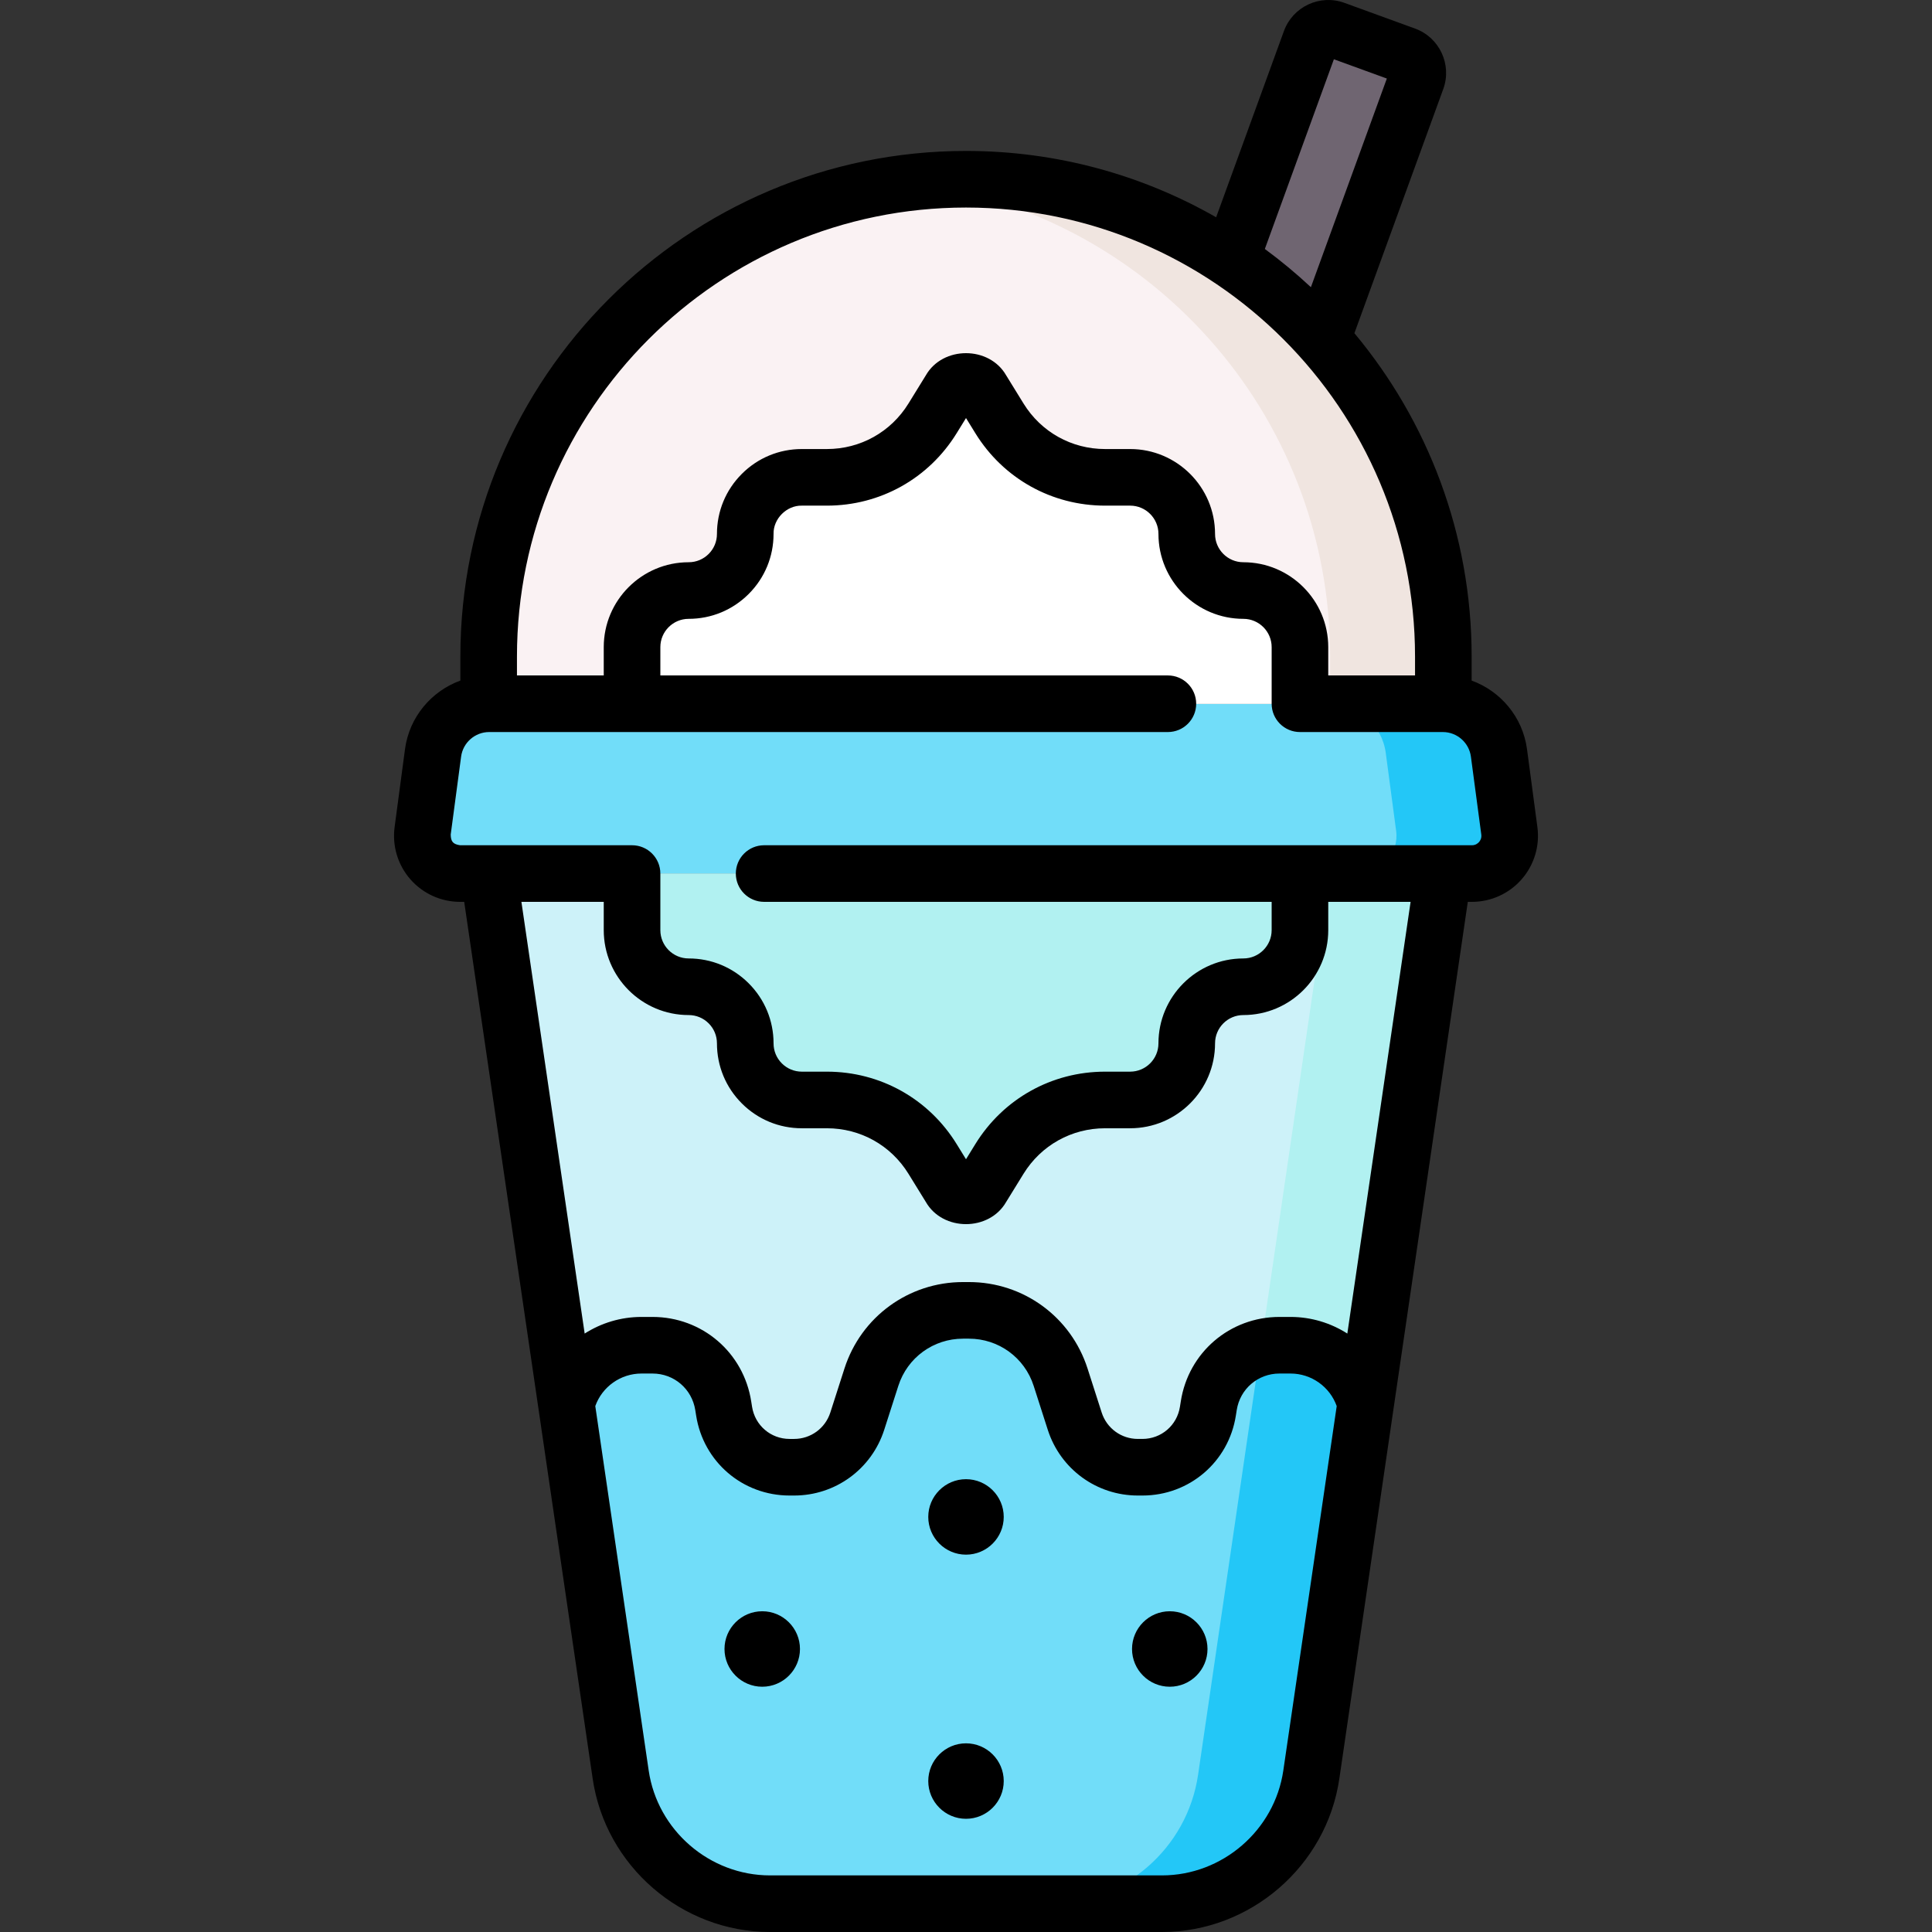 <svg id="Capa_1" enable-background="new 0 0 512 512" height="512" viewBox="0 0 512 512" width="512" xmlns="http://www.w3.org/2000/svg"><rect x="0" y="0" width="512" height="512" fill="#333333" stroke="none"/><g><g><path d="m282.878 275.32 92.555-254.292c.944-2.594-.393-5.462-2.987-6.406l-18.738-6.82c-2.594-.944-5.462.393-6.406 2.987l-94.129 258.618z" fill="#6f6571"/><path d="m204.066 504.5h103.867c19.852 0 36.7-14.559 39.577-34.201l34.99-238.799h-253l34.989 238.799c2.878 19.642 19.726 34.201 39.577 34.201z" fill="#cdf2f9"/><path d="m382.5 231.5-20.6 140.57c-2.2-8.94-10.27-15.57-19.89-15.57h-2.94c-1.72 0-3.39.23-4.98.67l18.41-125.67z" fill="#b1f1f1"/><path d="m382.367 186.5h-252.734c-7.518 0-13.875 5.565-14.868 13.018l-2.755 20.661c-.799 5.995 3.864 11.322 9.912 11.322h268.156c6.048 0 10.712-5.327 9.912-11.322l-2.755-20.661c-.993-7.453-7.35-13.018-14.868-13.018z" fill="#71ddf9"/><path d="m390.08 231.5h-30c6.05 0 10.71-5.33 9.91-11.32l-2.75-20.66c-.99-7.41-7.28-12.96-14.74-13.02h30c7.46.06 13.75 5.61 14.74 13.02l2.75 20.66c.8 5.99-3.86 11.32-9.91 11.32z" fill="#23c7f7"/><path d="m256 47.5c-69.864 0-126.5 56.636-126.5 126.5v12.5h253v-12.5c0-69.864-56.636-126.5-126.5-126.5z" fill="#faf2f3"/><path d="m382.5 174v12.5h-30v-12.5c0-64.79-48.71-118.2-111.5-125.62 4.92-.58 9.93-.88 15-.88 69.86 0 126.5 56.64 126.5 126.5z" fill="#f0e5e0"/><path d="m314.5 141.5c0-8.284-6.716-15-15-15h-6.641c-11.411 0-22.006-5.914-27.996-15.627l-4.608-7.472c-1.953-3.167-6.558-3.167-8.512 0l-4.608 7.472c-5.989 9.713-16.585 15.627-27.996 15.627h-6.645c-8.283 0-14.997 6.715-14.996 14.998.001 8.285-6.715 15.002-15 15.002-8.284 0-15 6.716-15 15v15h177v-15c0-8.284-6.716-15-15-15-8.282 0-14.998-6.716-14.998-15z" fill="#fff"/><path d="m314.5 276.5c0 8.284-6.716 15-15 15h-6.641c-11.411 0-22.006 5.914-27.996 15.627l-4.608 7.472c-1.953 3.167-6.558 3.167-8.512 0l-4.608-7.472c-5.989-9.713-16.585-15.627-27.996-15.627h-6.645c-8.283 0-14.997-6.715-14.996-14.998.001-8.285-6.715-15.002-15-15.002-8.284 0-15-6.716-15-15v-15h177v15c0 8.284-6.716 15-15 15-8.282 0-14.998 6.716-14.998 15z" fill="#b1f1f1"/><path d="m361.9 372.07-14.39 98.23c-2.88 19.64-19.72 34.2-39.58 34.2h-103.86c-19.86 0-36.7-14.56-39.58-34.2l-14.39-98.23c2.2-8.94 10.27-15.57 19.89-15.57h2.94c9.35 0 17.31 6.82 18.74 16.06l.22 1.39c1.33 8.56 8.7 14.88 17.36 14.88h1.2c7.63 0 14.39-4.93 16.73-12.19l3.75-11.68c3.39-10.55 13.2-17.7 24.28-17.7h1.58c11.08 0 20.89 7.15 24.28 17.7l3.75 11.68c2.34 7.26 9.1 12.19 16.73 12.19h1.2c8.66 0 16.03-6.32 17.36-14.88l.22-1.39c1.43-9.24 9.39-16.06 18.74-16.06h2.94c9.62 0 17.69 6.63 19.89 15.57z" fill="#71ddf9"/><path d="m361.9 372.07-14.39 98.23c-2.88 19.64-19.72 34.2-39.58 34.2h-30c19.86 0 36.7-14.56 39.58-34.2l16.58-113.13c1.59-.44 3.26-.67 4.98-.67h2.94c9.62 0 17.69 6.63 19.89 15.57z" fill="#23c7f7"/></g><g><path d="m407.425 219.187-2.754-20.661c-1.132-8.487-6.98-15.37-14.67-18.168v-6.358c0-32.567-11.683-62.453-31.071-85.7l23.551-64.706c2.357-6.475-.993-13.662-7.469-16.02l-18.738-6.82c-6.474-2.358-13.66.994-16.018 7.47l-17.965 49.356c-19.56-11.182-42.192-17.58-66.291-17.58-73.888 0-134 60.112-134 134v6.359c-7.69 2.797-13.538 9.68-14.67 18.168l-2.755 20.661c-.667 5 .856 10.045 4.18 13.84 3.323 3.796 8.122 5.973 13.167 5.973h1.097l34.049 232.386c3.393 23.153 23.598 40.613 46.999 40.613h103.867c23.401 0 43.606-17.46 46.999-40.614l34.049-232.386h1.097c5.044 0 9.844-2.177 13.167-5.972 3.322-3.796 4.846-8.841 4.179-13.841zm-53.931-203.481 14.035 5.108-20.126 55.296c-3.863-3.609-7.938-6.993-12.206-10.131zm-97.494 39.294c65.617 0 119 53.383 119 119v5h-23v-7.5c0-12.407-10.093-22.5-22.5-22.5-4.136 0-7.5-3.364-7.5-7.5 0-12.407-10.093-22.5-22.5-22.5h-6.641c-8.875 0-16.954-4.51-21.612-12.063l-4.607-7.472c-4.489-7.829-16.791-7.828-21.279 0l-4.607 7.472c-4.659 7.553-12.739 12.063-21.613 12.063h-6.645c-6.009 0-11.659 2.34-15.908 6.59s-6.588 9.9-6.588 15.909c0 2.003-.78 3.887-2.196 5.304-1.417 1.417-3.3 2.197-5.304 2.197-12.407 0-22.5 10.093-22.5 22.5v7.5h-23v-5c0-65.617 53.384-119 119-119zm84.091 414.211c-2.321 15.843-16.146 27.789-32.157 27.789h-103.867c-16.011 0-29.836-11.946-32.157-27.789l-14.152-96.585c1.822-5.124 6.717-8.626 12.232-8.626h2.94c5.693 0 10.458 4.083 11.332 9.734l.217 1.367c1.911 12.301 12.328 21.229 24.771 21.229h1.2c10.923 0 20.515-6.988 23.871-17.397l3.75-11.679c2.401-7.473 9.289-12.494 17.139-12.494h1.58c7.851 0 14.738 5.021 17.139 12.493l3.753 11.689c3.353 10.401 12.945 17.389 23.868 17.389h1.2c12.442 0 22.859-8.928 24.768-21.207l.224-1.417c.871-5.625 5.635-9.707 11.328-9.707h2.94c5.511 0 10.41 3.506 12.232 8.628zm16.967-115.801c-4.393-2.807-9.582-4.41-15.048-4.41h-2.94c-13.144 0-24.142 9.426-26.147 22.386l-.224 1.412c-.768 4.943-4.952 8.532-9.949 8.532h-1.2c-4.389 0-8.244-2.81-9.589-6.982l-3.75-11.682c-4.402-13.701-17.029-22.906-31.42-22.906h-1.58c-14.392 0-27.019 9.205-31.421 22.908l-3.747 11.671c-1.348 4.182-5.203 6.991-9.592 6.991h-1.2c-4.997 0-9.181-3.588-9.952-8.554l-.216-1.363c-2.011-12.987-13.01-22.413-26.153-22.413h-2.94c-5.469 0-10.656 1.603-15.047 4.408l-16.764-114.408h21.821v7.5c0 12.407 10.093 22.5 22.5 22.5 2.003 0 3.887.78 5.304 2.197s2.196 3.301 2.196 5.304c0 6.009 2.339 11.659 6.588 15.909s9.899 6.59 15.908 6.59h6.645c8.875 0 16.954 4.51 21.612 12.063l4.607 7.472c4.489 7.829 16.791 7.828 21.279 0l4.607-7.472c4.66-7.553 12.739-12.063 21.614-12.063h6.641c12.407 0 22.5-10.093 22.5-22.5 0-4.136 3.364-7.5 7.5-7.5 12.407 0 22.5-10.093 22.5-22.5v-7.5h21.821zm34.901-130.263c-.279.318-.894.853-1.881.853h-187.578c-4.142 0-7.5 3.358-7.5 7.5s3.358 7.5 7.5 7.5h134.5v7.5c0 4.136-3.364 7.5-7.5 7.5-12.407 0-22.5 10.093-22.5 22.5 0 4.136-3.364 7.5-7.5 7.5h-6.641c-14.117 0-26.97 7.174-34.38 19.19l-2.479 4.021-2.48-4.021c-7.41-12.017-20.263-19.19-34.38-19.19h-6.645c-2.002 0-3.885-.78-5.301-2.196s-2.194-3.299-2.194-5.301c0-6.011-2.339-11.662-6.589-15.912s-9.9-6.591-15.911-6.591c-4.136 0-7.5-3.364-7.5-7.5v-15c0-4.142-3.358-7.5-7.5-7.5h-45.578c-1.851-.278-2.448-.959-2.479-2.831l2.755-20.661c.495-3.71 3.691-6.509 7.435-6.509h179.867c4.142 0 7.5-3.358 7.5-7.5s-3.358-7.5-7.5-7.5h-134.5v-7.5c0-4.136 3.364-7.5 7.5-7.5 6.011 0 11.661-2.341 15.911-6.591s6.589-9.901 6.589-15.912c-.084-4.03 3.467-7.58 7.496-7.497h6.645c14.117 0 26.97-7.174 34.38-19.19l2.48-4.021 2.479 4.021c7.41 12.017 20.263 19.19 34.38 19.19h6.641c4.136 0 7.5 3.364 7.5 7.5 0 12.407 10.093 22.5 22.5 22.5 4.136 0 7.5 3.364 7.5 7.5v15c0 4.142 3.358 7.5 7.5 7.5h37.867c3.744 0 6.939 2.798 7.435 6.509l2.754 20.661c.13.978-.319 1.659-.598 1.978z"/><path d="m202 427c-5.514 0-10 4.486-10 10s4.486 10 10 10 10-4.486 10-10-4.486-10-10-10z"/><path d="m256 392c-5.514 0-10 4.486-10 10s4.486 10 10 10 10-4.486 10-10-4.486-10-10-10z"/><path d="m256 462c-5.514 0-10 4.486-10 10s4.486 10 10 10 10-4.486 10-10-4.486-10-10-10z"/><path d="m310 427c-5.514 0-10 4.486-10 10s4.486 10 10 10 10-4.486 10-10-4.486-10-10-10z"/></g></g></svg>